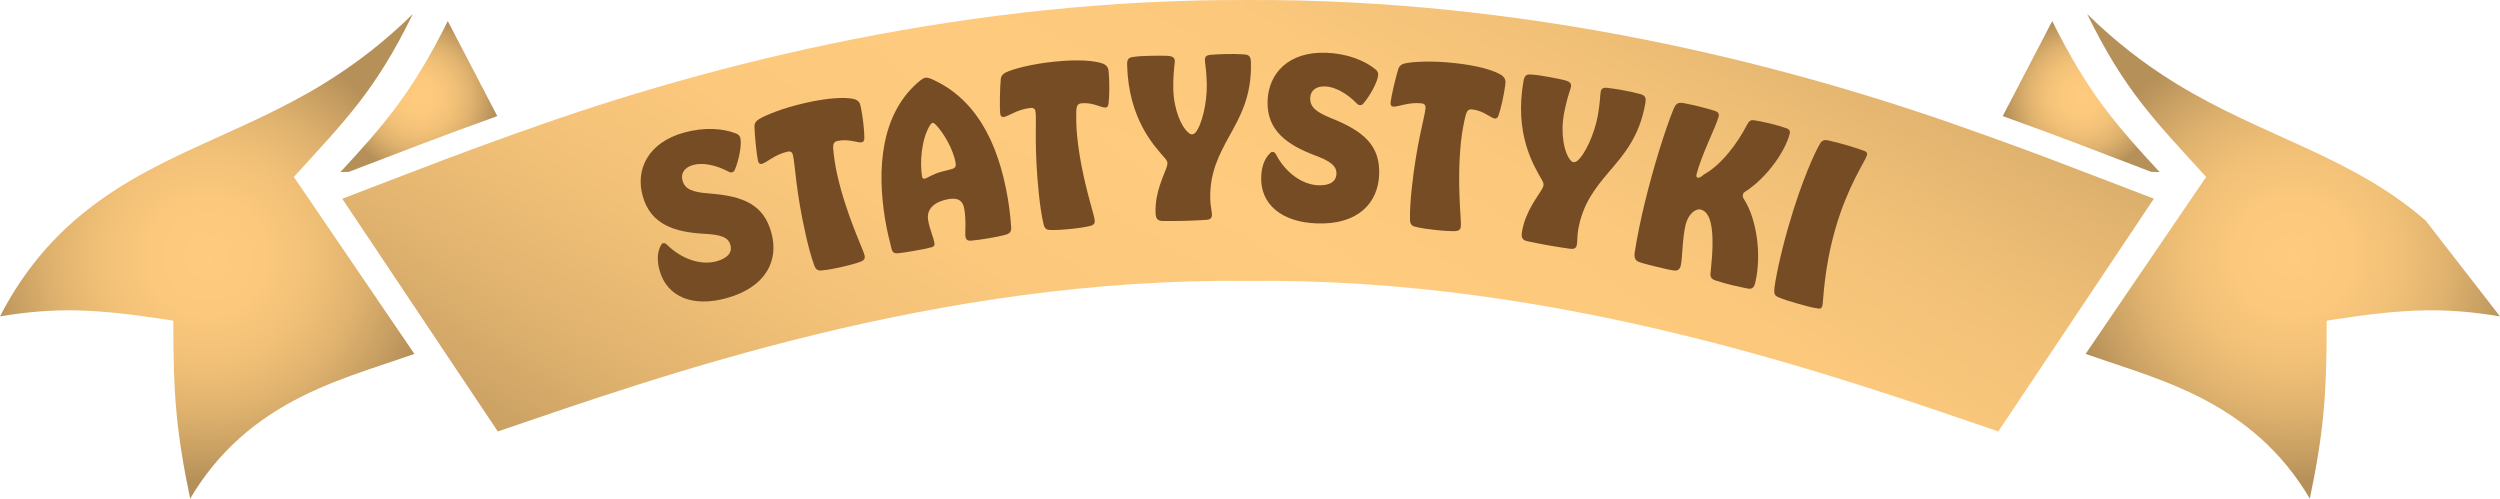 <?xml version="1.0" encoding="UTF-8"?><svg id="Warstwa_2" xmlns="http://www.w3.org/2000/svg" xmlns:xlink="http://www.w3.org/1999/xlink" viewBox="0 0 231.753 46.227"><defs><style>.cls-1{fill:url(#MENU_BORDER_SQUARE-4);}.cls-2{fill:url(#MENU_BORDER_SQUARE-2);}.cls-3{fill:url(#MENU_BORDER_SQUARE);}.cls-4{fill:url(#MENU_BORDER_SQUARE-3);}.cls-5{fill:url(#MENU_BORDER_SQUARE-5);}.cls-6{fill:#754c24;}</style><radialGradient id="MENU_BORDER_SQUARE" cx="67.123" cy="85.221" fx="67.123" fy="85.221" r="108.023" gradientTransform="translate(-236.865 -139.761) rotate(-60) scale(.565 4.52)" gradientUnits="userSpaceOnUse"><stop offset="0" stop-color="#ffcb7e"/><stop offset=".262" stop-color="#fbc87c"/><stop offset=".483" stop-color="#f1c077"/><stop offset=".688" stop-color="#dfb26e"/><stop offset=".883" stop-color="#c79e62"/><stop offset="1" stop-color="#b59059"/></radialGradient><radialGradient id="MENU_BORDER_SQUARE-2" cx="-103.65" cy="91.882" fx="-103.65" fy="91.882" r="36.99" gradientTransform="translate(77.771 -28.153) scale(.565)" xlink:href="#MENU_BORDER_SQUARE"/><radialGradient id="MENU_BORDER_SQUARE-3" cx="-68.931" cy="65.672" fx="-68.931" fy="65.672" r="12.638" gradientTransform="translate(77.771 -28.153) scale(.565)" xlink:href="#MENU_BORDER_SQUARE"/><radialGradient id="MENU_BORDER_SQUARE-4" cx="238.535" cy="91.883" fx="238.535" fy="91.883" r="36.99" gradientTransform="translate(77.771 -28.153) scale(.565)" xlink:href="#MENU_BORDER_SQUARE"/><radialGradient id="MENU_BORDER_SQUARE-5" cx="203.816" cy="65.672" fx="203.816" fy="65.672" r="12.638" gradientTransform="translate(77.771 -28.153) scale(.565)" xlink:href="#MENU_BORDER_SQUARE"/></defs><g id="Warstwa_4"><g id="statystyki"><path class="cls-3" d="M197.086,17.428s-.005-.003-.007-.005c-.479-.178-.963-.363-1.451-.555-3.465-1.331-7.286-2.799-11.438-4.282-.203-.072-.406-.142-.61-.213-.203-.071-.404-.146-.607-.215C165.197,5.762,141.348-.123,115.7.002c-25.657-.125-49.505,5.763-67.28,12.16-.203.069-.407.14-.61.21-.201.076-.403.147-.607.219-4.144,1.479-7.958,2.943-11.413,4.273-.481.187-.964.372-1.433.55-.498.197-.985.383-1.467.562-.002.002-.005.003-.007.005-.392.156-.774.299-1.154.444,3.494,5.227,6.988,10.455,10.482,15.682.087.131.174.26.261.391.09.136.181.271.271.406,1.135,1.697,2.269,3.395,3.404,5.092,15.03-5.128,40.775-14.287,69.554-13.955,28.779-.333,54.522,8.828,69.547,13.951l2.857-4.275c.181-.271.362-.541.543-.812.089-.134.179-.267.268-.401.088-.132.176-.264.264-.396,3.495-5.229,6.989-10.458,10.484-15.688-.373-.14-.751-.288-1.136-.439-.475-.174-.951-.36-1.442-.553l.001.001Z"/><path class="cls-2" d="M38.272,1.297c-2.541,2.489-5.198,4.572-8.153,6.393-4.049,2.501-8.147,4.187-12.12,6.024-3.946,1.826-7.668,3.741-11.107,6.736-2.807,2.449-5.101,5.395-6.893,8.879,5.094-.837,8.688-.744,15.465.302.201.033.402.067.603.1-.001.202-.002.405-.002.607.011,6.138.257,9.648,1.565,15.889,1.258-2.143,2.79-4.015,4.592-5.626,3.703-3.297,7.912-4.972,11.929-6.348,1.457-.498,2.879-.957,4.264-1.444-3.724-5.468-7.448-10.935-11.172-16.402.007-.005.019-.005.025-.01h-.021c4.807-5.283,7.555-8.002,11.026-15.101v.001Z"/><path class="cls-4" d="M32.346,15.929c4.002-1.529,8.604-3.33,13.754-5.167-1.53-2.937-3.061-5.874-4.591-8.811-3.293,6.634-5.947,9.675-9.961,14.005.27-.01.538-.018.797-.026l-0-.001Z"/><path class="cls-1" d="M231.753,29.329c-5.094-.837-8.688-.744-15.465.302-.201.033-.402.067-.603.1.001.202.002.405.002.607-.011,6.138-.257,9.648-1.565,15.889-1.258-2.143-2.79-4.015-4.592-5.626-3.703-3.297-7.912-4.972-11.929-6.348-1.457-.498-2.879-.957-4.264-1.444,3.724-5.468,7.448-10.935,11.172-16.402-.007-.005-.019-.005-.025-.01h.021c-4.807-5.283-7.555-8.002-11.026-15.101,2.541,2.489,5.198,4.572,8.153,6.393,4.049,2.501,8.147,4.187,12.12,6.024,3.946,1.826,7.668,3.741,11.107,6.736"/><path class="cls-5" d="M199.408,15.929c-4.002-1.529-8.605-3.33-13.754-5.167,1.53-2.937,3.061-5.874,4.591-8.811,3.293,6.634,5.947,9.675,9.961,14.005-.27-.01-.539-.018-.797-.026v-.001Z"/></g><path class="cls-6" d="M64.26,15.293c-.886.246-1.157.841-.991,1.438.225.81.902,1.078,2.409,1.199,3.326.238,5.119,1.089,5.826,3.633.691,2.486-.388,5.028-4.146,6.073-3.103.862-5.525-.084-6.216-2.57-.284-1.021-.168-1.801.124-2.318.05-.117.117-.178.194-.199.135-.037.233.019.343.112,1.35,1.348,3.162,1.966,4.626,1.559.983-.273,1.484-.786,1.28-1.519-.198-.713-.889-.957-2.487-1.031-2.639-.159-4.898-.819-5.643-3.498-.691-2.485.511-4.958,3.826-5.879,1.85-.515,3.58-.414,4.841.087.211.087.331.22.379.393.161.578-.125,2.09-.505,2.964-.05.118-.131.202-.247.234-.096.027-.203.016-.302-.04-1.221-.657-2.444-.878-3.312-.637Z"/><path class="cls-6" d="M76.179,25.066c-.297.047-.562-.036-.707-.495-.266-.719-.53-1.705-.769-2.758-.938-4.135-.992-6.542-1.187-7.399-.062-.273-.18-.431-.531-.352-1.189.271-1.939,1.035-2.368,1.132-.156.036-.295-.035-.353-.289-.128-.565-.319-2.49-.327-3.247.025-.252.146-.443.416-.607.575-.355,2.147-1.021,4.312-1.512,2.047-.464,3.665-.564,4.534-.352.423.149.531.351.608.784.184.901.322,2.142.321,2.859-.029.232-.089.328-.226.359-.39.088-1.229-.356-2.263-.122-.312.07-.417.238-.407.646.057.705.174,1.58.386,2.517.85,3.744,2.397,6.858,2.53,7.443.062.273-.024.437-.303.561-.338.139-1.031.337-1.792.51-.604.137-1.331.281-1.875.322Z"/><path class="cls-6" d="M83.351,23.469c-.377.044-.588-.002-.688-.35-.229-.874-.44-1.771-.6-2.718-.779-4.612-.48-9.935,3.267-12.957.181-.132.309-.214.447-.237.158-.026.286.013.48.078,4.151,1.773,6.28,5.854,7.165,11.099.143.848.253,1.741.314,2.704.03.421-.167.576-.535.679-.447.116-.995.229-1.527.318-.651.11-1.285.196-1.706.228-.263.003-.421-.092-.464-.348-.073-.434.089-1.395-.113-2.597-.133-.788-.584-1.058-1.452-.911-1.163.196-2.092.819-1.902,1.943.15.887.49,1.58.576,2.093.056.213-.002.345-.252.428-.427.112-1.015.232-1.646.339-.493.083-.907.152-1.364.209ZM87.346,15.902c.466-.119.778-.192,1.008-.271.227-.099.282-.25.236-.526-.21-1.242-1.124-2.812-1.858-3.558-.119-.102-.191-.17-.27-.157-.099.017-.167.089-.263.245-.796,1.29-.937,3.463-.724,4.725.03.178.119.224.237.204.236-.04.794-.459,1.632-.661Z"/><path class="cls-6" d="M97.374,21.317c-.301.012-.554-.104-.643-.576-.178-.746-.323-1.757-.434-2.831-.437-4.219-.203-6.616-.293-7.491-.029-.278-.127-.449-.485-.412-1.214.125-2.049.795-2.487.841-.159.016-.289-.071-.315-.33-.06-.577-.019-2.512.064-3.265.055-.246.197-.422.485-.553.614-.285,2.255-.756,4.463-.984,2.089-.217,3.708-.123,4.545.192.403.2.485.413.511.853.075.917.063,2.165-.024,2.878-.057.228-.128.315-.268.33-.398.041-1.178-.502-2.233-.393-.318.033-.443.187-.481.593-.027.707-.016,1.59.083,2.545.396,3.82,1.56,7.099,1.621,7.696.029.278-.076.43-.368.521-.352.097-1.064.211-1.84.291-.617.063-1.355.12-1.9.096Z"/><path class="cls-6" d="M107.76,20.486c-.541-.006-.629-.344-.641-.803-.049-1.899.791-3.441,1.05-4.248.037-.121.055-.222.052-.321-.003-.14-.087-.278-.252-.474-.989-1.135-3.354-3.613-3.484-8.631-.015-.579.183-.685.601-.735.479-.072,1.038-.087,1.618-.103.58-.015,1.12-.009,1.46.003.7.021.767.279.736.62-.049.401-.163,1.425-.136,2.464.051,1.959.771,3.501,1.364,4.006.144.136.245.193.385.189.1-.002.198-.064.296-.147.583-.655,1.108-2.77,1.062-4.568-.031-1.219-.167-1.836-.176-2.176-.008-.3.149-.424.428-.471.299-.028.818-.062,1.338-.075.64-.017,1.3-.014,1.701.017.641.022.784.159.8.779.081,3.118-1.01,5.026-2.042,6.873-.917,1.685-1.794,3.327-1.729,5.806.015.58.147,1.057.157,1.416.006.221-.068.442-.528.475-.479.032-1.238.071-1.998.092-.78.02-1.54.02-2.06.013Z"/><path class="cls-6" d="M122.837,8.01c-.919-.032-1.357.452-1.379,1.072-.03.839.534,1.3,1.935,1.87,3.098,1.232,4.55,2.585,4.456,5.224-.093,2.579-1.889,4.676-5.787,4.536-3.218-.115-5.241-1.749-5.148-4.328.038-1.06.383-1.768.818-2.172.083-.098.165-.135.245-.132.14.006.217.088.293.211.88,1.692,2.42,2.829,3.939,2.884,1.02.036,1.652-.302,1.679-1.061.026-.74-.558-1.182-2.059-1.735-2.468-.949-4.422-2.261-4.323-5.039.092-2.578,1.985-4.572,5.423-4.448,1.919.068,3.538.687,4.588,1.545.175.146.25.31.243.489-.021.6-.75,1.955-1.376,2.673-.083.097-.186.153-.306.149-.1-.004-.199-.048-.276-.13-.965-.996-2.065-1.575-2.964-1.608Z"/><path class="cls-6" d="M131.217,21.022c-.296-.052-.52-.216-.509-.697-.019-.767.049-1.784.164-2.858.45-4.215,1.177-6.51,1.271-7.385.03-.278-.031-.466-.389-.504-1.213-.13-2.169.352-2.606.305-.159-.017-.268-.129-.24-.388.062-.576.504-2.459.741-3.178.105-.23.281-.373.59-.44.66-.15,2.361-.271,4.568-.035,2.088.223,3.651.65,4.403,1.133.353.279.389.505.322.939-.117.913-.388,2.131-.622,2.81-.103.21-.19.281-.33.267-.397-.043-1.047-.735-2.101-.848-.318-.034-.472.09-.594.479-.174.686-.347,1.552-.448,2.506-.407,3.817.049,7.265-.014,7.861-.03.278-.164.404-.468.433-.364.021-1.084-.016-1.86-.099-.616-.065-1.35-.164-1.878-.301Z"/><path class="cls-6" d="M141.565,22.357c-.528-.113-.548-.462-.469-.915.329-1.871,1.459-3.216,1.874-3.955.06-.111.097-.207.114-.306.024-.138-.03-.289-.153-.514-.745-1.309-2.57-4.209-1.701-9.153.101-.571.315-.636.735-.603.483.024,1.035.121,1.606.222s1.1.214,1.431.293c.682.16.696.427.598.755-.128.384-.443,1.363-.623,2.388-.339,1.931.06,3.585.542,4.198.113.162.202.238.339.263.099.017.208-.024.32-.086.702-.526,1.637-2.495,1.949-4.268.211-1.202.2-1.833.259-2.168.052-.296.23-.386.513-.377.299.032.815.103,1.327.192.63.111,1.277.245,1.664.354.623.15.737.312.629.923-.54,3.073-1.989,4.728-3.368,6.333-1.233,1.469-2.42,2.905-2.849,5.348-.101.571-.065,1.065-.128,1.42-.038.217-.155.42-.611.359-.477-.063-1.229-.175-1.977-.307-.768-.136-1.513-.286-2.022-.396Z"/><path class="cls-6" d="M152.017,24.309c-.384-.114-.556-.341-.477-.919.224-1.428.553-3.036.946-4.649.814-3.344,1.875-6.689,2.61-8.527.258-.638.447-.736.942-.662.374.071.865.17,1.37.293.486.118.987.261,1.487.408.365.109.531.272.397.652-.261.904-1.618,3.601-2.02,5.253-.043.175-.008.287.108.315s.301-.051.59-.31c1.591-.869,3.111-2.888,3.979-4.592.192-.365.361-.468.638-.426.457.069.986.178,1.511.306.564.137,1.104.289,1.463.423.306.095.409.265.348.517-.354,1.458-1.95,3.953-4.081,5.347-.165.083-.227.171-.26.308-.033.136-.003.267.09.395,1.196,1.856,1.678,5.206,1.044,7.812-.1.408-.302.564-.657.499-.413-.08-.904-.179-1.487-.321-.506-.123-1.026-.27-1.521-.432-.458-.152-.527-.375-.452-.852.422-3.851.039-5.488-.934-5.725-.467-.113-1.152.42-1.394,1.411-.308,1.264-.286,3.122-.447,3.783-.095.389-.332.517-.686.45-.418-.061-.923-.184-1.468-.315-.603-.146-1.205-.294-1.643-.441Z"/><path class="cls-6" d="M166.643,28.144c-.634-.183-1.268-.365-1.822-.608-.258-.116-.345-.245-.347-.6.043-.799.565-3.333,1.302-5.888,1.257-4.361,2.485-6.962,2.93-7.707.176-.324.402-.384.663-.347.549.117,1.131.264,1.707.43.615.178,1.224.374,1.751.563.225.086.312.215.227.44-.149.519-1.77,2.818-2.905,6.757-1.108,3.842-1.106,6.797-1.217,7.182-.066.23-.204.274-.44.227-.618-.095-1.232-.272-1.847-.449Z"/></g></svg>